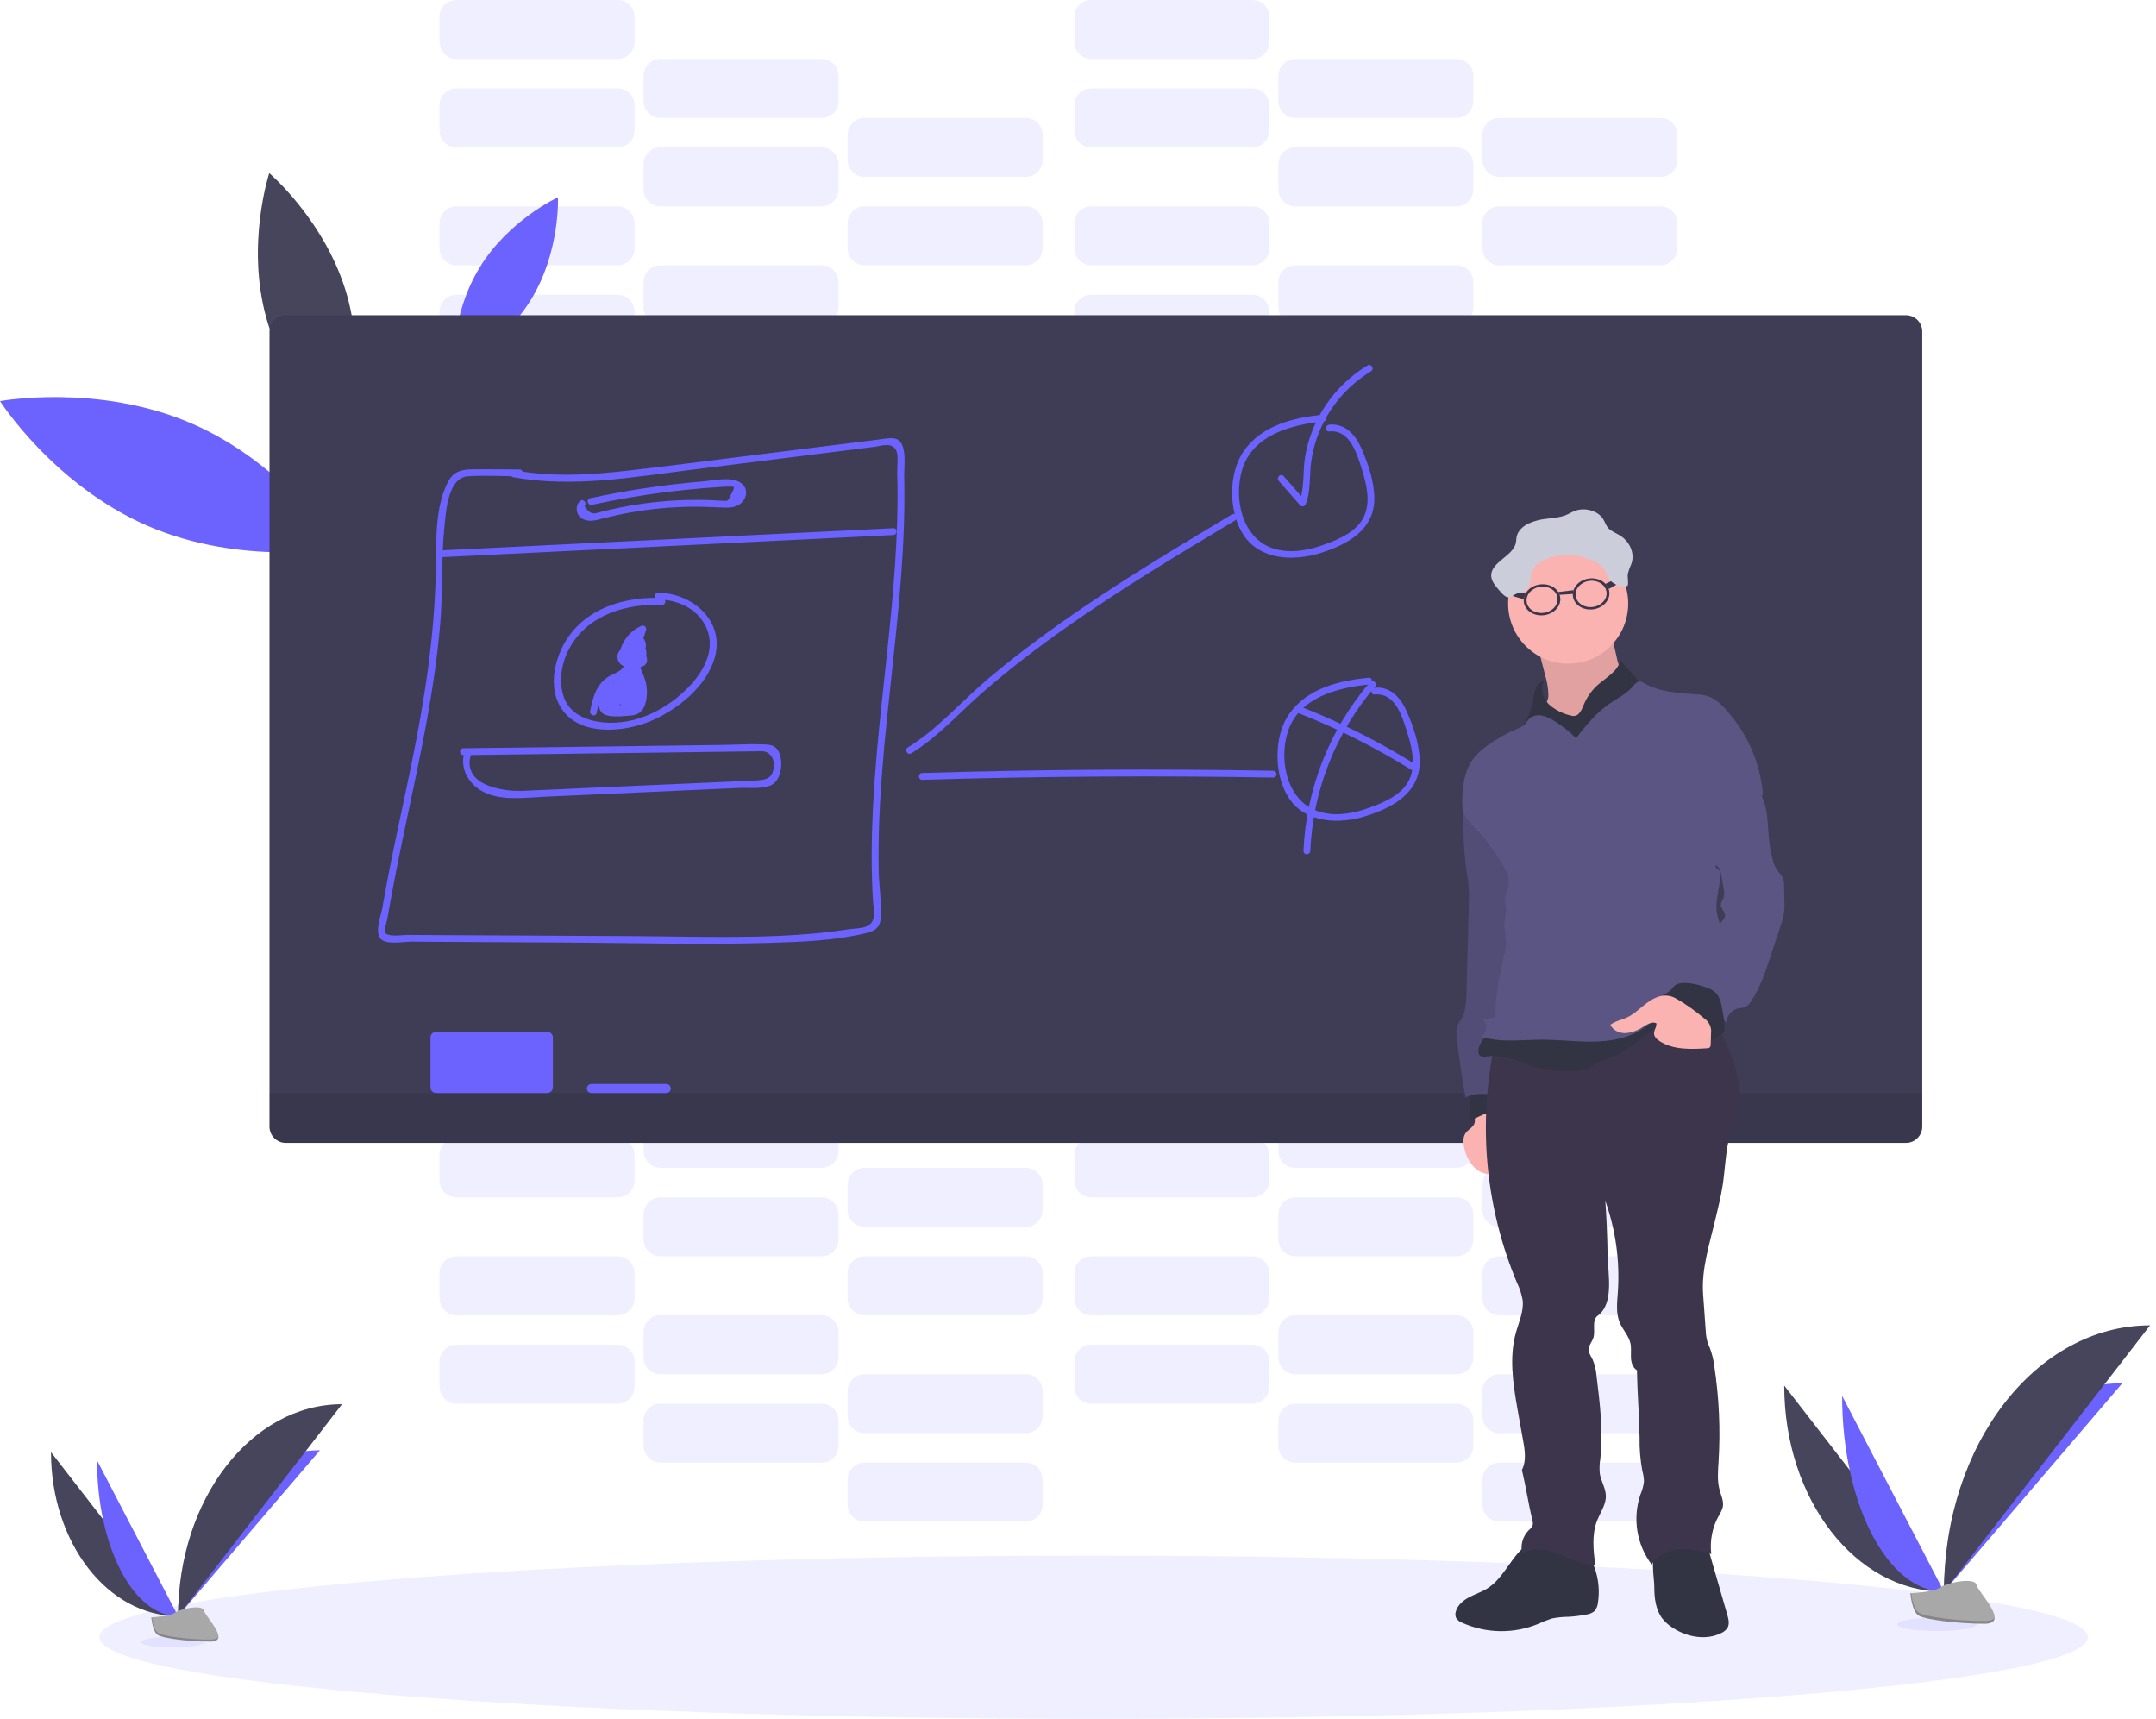 <svg xmlns="http://www.w3.org/2000/svg" width="281" height="224" fill="none" viewBox="0 0 281 224">
    <g clip-path="url(#clip0)">
        <path fill="#6C63FF" d="M80.502 38.417h-21.02c-1.213 0-2.196.983-2.196 2.195v3.292c0 1.213.983 2.196 2.195 2.196h21.021c1.213 0 2.196-.983 2.196-2.196v-3.292c0-1.212-.983-2.195-2.196-2.195zM107.096 46.1h-21.02c-1.213 0-2.196.983-2.196 2.196v3.292c0 1.213.983 2.196 2.195 2.196h21.021c1.213 0 2.196-.983 2.196-2.196v-3.292c0-1.213-.983-2.196-2.196-2.196zM133.69 53.784h-21.021c-1.213 0-2.195.983-2.195 2.195v3.292c0 1.213.982 2.196 2.195 2.196h21.021c1.212 0 2.195-.983 2.195-2.196V55.98c0-1.212-.983-2.195-2.195-2.195zM80.502 26.892h-21.02c-1.213 0-2.196.983-2.196 2.195v3.293c0 1.212.983 2.195 2.195 2.195h21.021c1.213 0 2.196-.983 2.196-2.195v-3.293c0-1.212-.983-2.195-2.196-2.195zM107.096 34.575h-21.02c-1.213 0-2.196.983-2.196 2.196v3.292c0 1.212.983 2.196 2.195 2.196h21.021c1.213 0 2.196-.983 2.196-2.196V36.77c0-1.213-.983-2.196-2.196-2.196zM133.69 42.258h-21.021c-1.213 0-2.195.984-2.195 2.196v3.292c0 1.213.982 2.196 2.195 2.196h21.021c1.212 0 2.195-.983 2.195-2.196v-3.292c0-1.212-.983-2.196-2.195-2.196zM163.239 38.417h-21.021c-1.213 0-2.196.983-2.196 2.195v3.292c0 1.213.983 2.196 2.196 2.196h21.021c1.212 0 2.195-.983 2.195-2.196v-3.292c0-1.212-.983-2.195-2.195-2.195zM189.832 46.1h-21.021c-1.212 0-2.195.983-2.195 2.196v3.292c0 1.213.983 2.196 2.195 2.196h21.021c1.213 0 2.196-.983 2.196-2.196v-3.292c0-1.213-.983-2.196-2.196-2.196zM216.426 53.784h-21.021c-1.212 0-2.195.983-2.195 2.195v3.292c0 1.213.983 2.196 2.195 2.196h21.021c1.213 0 2.196-.983 2.196-2.196V55.98c0-1.212-.983-2.195-2.196-2.195zM163.239 26.892h-21.021c-1.213 0-2.196.983-2.196 2.195v3.293c0 1.212.983 2.195 2.196 2.195h21.021c1.212 0 2.195-.983 2.195-2.195v-3.293c0-1.212-.983-2.195-2.195-2.195zM189.832 34.575h-21.021c-1.212 0-2.195.983-2.195 2.196v3.292c0 1.212.983 2.196 2.195 2.196h21.021c1.213 0 2.196-.983 2.196-2.196V36.77c0-1.213-.983-2.196-2.196-2.196zM216.426 42.258h-21.021c-1.212 0-2.195.984-2.195 2.196v3.292c0 1.213.983 2.196 2.195 2.196h21.021c1.213 0 2.196-.983 2.196-2.196v-3.292c0-1.212-.983-2.196-2.196-2.196zM80.502 11.525h-21.02c-1.213 0-2.196.983-2.196 2.196v3.292c0 1.212.983 2.195 2.195 2.195h21.021c1.213 0 2.196-.983 2.196-2.195V13.72c0-1.213-.983-2.196-2.196-2.196zM107.096 19.209h-21.02c-1.213 0-2.196.983-2.196 2.195v3.292c0 1.213.983 2.196 2.195 2.196h21.021c1.213 0 2.196-.983 2.196-2.196v-3.292c0-1.212-.983-2.195-2.196-2.195zM133.69 26.892h-21.021c-1.213 0-2.195.983-2.195 2.195v3.293c0 1.212.982 2.195 2.195 2.195h21.021c1.212 0 2.195-.983 2.195-2.195v-3.293c0-1.212-.983-2.195-2.195-2.195zM80.502 0h-21.02c-1.213 0-2.196.983-2.196 2.196v3.292c0 1.212.983 2.195 2.195 2.195h21.021c1.213 0 2.196-.983 2.196-2.195V2.196C82.698.983 81.715 0 80.502 0zM107.096 7.683h-21.02c-1.213 0-2.196.983-2.196 2.196v3.292c0 1.213.983 2.196 2.195 2.196h21.021c1.213 0 2.196-.983 2.196-2.196V9.88c0-1.213-.983-2.196-2.196-2.196zM133.69 15.367h-21.021c-1.213 0-2.195.983-2.195 2.195v3.292c0 1.213.982 2.196 2.195 2.196h21.021c1.212 0 2.195-.983 2.195-2.196v-3.292c0-1.212-.983-2.195-2.195-2.195zM163.239 11.525h-21.021c-1.213 0-2.196.983-2.196 2.196v3.292c0 1.212.983 2.195 2.196 2.195h21.021c1.212 0 2.195-.983 2.195-2.195V13.72c0-1.213-.983-2.196-2.195-2.196zM189.832 19.209h-21.021c-1.212 0-2.195.983-2.195 2.195v3.292c0 1.213.983 2.196 2.195 2.196h21.021c1.213 0 2.196-.983 2.196-2.196v-3.292c0-1.212-.983-2.195-2.196-2.195zM216.426 26.892h-21.021c-1.212 0-2.195.983-2.195 2.195v3.293c0 1.212.983 2.195 2.195 2.195h21.021c1.213 0 2.196-.983 2.196-2.195v-3.293c0-1.212-.983-2.195-2.196-2.195zM163.239 0h-21.021c-1.213 0-2.196.983-2.196 2.196v3.292c0 1.212.983 2.195 2.196 2.195h21.021c1.212 0 2.195-.983 2.195-2.195V2.196c0-1.213-.983-2.196-2.195-2.196zM189.832 7.683h-21.021c-1.212 0-2.195.983-2.195 2.196v3.292c0 1.213.983 2.196 2.195 2.196h21.021c1.213 0 2.196-.983 2.196-2.196V9.88c0-1.213-.983-2.196-2.196-2.196zM216.426 15.367h-21.021c-1.212 0-2.195.983-2.195 2.195v3.292c0 1.213.983 2.196 2.195 2.196h21.021c1.213 0 2.196-.983 2.196-2.196v-3.292c0-1.212-.983-2.195-2.196-2.195zM80.502 175.24h-21.02c-1.213 0-2.196.983-2.196 2.196v3.292c0 1.213.983 2.196 2.195 2.196h21.021c1.213 0 2.196-.983 2.196-2.196v-3.292c0-1.213-.983-2.196-2.196-2.196zM107.096 182.924h-21.02c-1.213 0-2.196.983-2.196 2.195v3.292c0 1.213.983 2.196 2.195 2.196h21.021c1.213 0 2.196-.983 2.196-2.196v-3.292c0-1.212-.983-2.195-2.196-2.195zM133.69 190.607h-21.021c-1.213 0-2.195.983-2.195 2.196v3.292c0 1.212.982 2.195 2.195 2.195h21.021c1.212 0 2.195-.983 2.195-2.195v-3.292c0-1.213-.983-2.196-2.195-2.196zM80.502 163.715h-21.02c-1.213 0-2.196.983-2.196 2.196v3.292c0 1.212.983 2.195 2.195 2.195h21.021c1.213 0 2.196-.983 2.196-2.195v-3.292c0-1.213-.983-2.196-2.196-2.196zM107.096 171.398h-21.02c-1.213 0-2.196.983-2.196 2.196v3.292c0 1.213.983 2.196 2.195 2.196h21.021c1.213 0 2.196-.983 2.196-2.196v-3.292c0-1.213-.983-2.196-2.196-2.196zM133.69 179.082h-21.021c-1.213 0-2.195.983-2.195 2.195v3.292c0 1.213.982 2.196 2.195 2.196h21.021c1.212 0 2.195-.983 2.195-2.196v-3.292c0-1.212-.983-2.195-2.195-2.195zM163.239 175.24h-21.021c-1.213 0-2.196.983-2.196 2.196v3.292c0 1.213.983 2.196 2.196 2.196h21.021c1.212 0 2.195-.983 2.195-2.196v-3.292c0-1.213-.983-2.196-2.195-2.196zM189.832 182.924h-21.021c-1.212 0-2.195.983-2.195 2.195v3.292c0 1.213.983 2.196 2.195 2.196h21.021c1.213 0 2.196-.983 2.196-2.196v-3.292c0-1.212-.983-2.195-2.196-2.195zM216.426 190.607h-21.021c-1.212 0-2.195.983-2.195 2.196v3.292c0 1.212.983 2.195 2.195 2.195h21.021c1.213 0 2.196-.983 2.196-2.195v-3.292c0-1.213-.983-2.196-2.196-2.196zM163.239 163.715h-21.021c-1.213 0-2.196.983-2.196 2.196v3.292c0 1.212.983 2.195 2.196 2.195h21.021c1.212 0 2.195-.983 2.195-2.195v-3.292c0-1.213-.983-2.196-2.195-2.196zM189.832 171.398h-21.021c-1.212 0-2.195.983-2.195 2.196v3.292c0 1.213.983 2.196 2.195 2.196h21.021c1.213 0 2.196-.983 2.196-2.196v-3.292c0-1.213-.983-2.196-2.196-2.196zM216.426 179.082h-21.021c-1.212 0-2.195.983-2.195 2.195v3.292c0 1.213.983 2.196 2.195 2.196h21.021c1.213 0 2.196-.983 2.196-2.196v-3.292c0-1.212-.983-2.195-2.196-2.195zM80.502 148.348h-21.02c-1.213 0-2.196.983-2.196 2.196v3.292c0 1.213.983 2.196 2.195 2.196h21.021c1.213 0 2.196-.983 2.196-2.196v-3.292c0-1.213-.983-2.196-2.196-2.196zM107.096 156.032h-21.02c-1.213 0-2.196.983-2.196 2.195v3.292c0 1.213.983 2.196 2.195 2.196h21.021c1.213 0 2.196-.983 2.196-2.196v-3.292c0-1.212-.983-2.195-2.196-2.195zM133.69 163.715h-21.021c-1.213 0-2.195.983-2.195 2.196v3.292c0 1.212.982 2.195 2.195 2.195h21.021c1.212 0 2.195-.983 2.195-2.195v-3.292c0-1.213-.983-2.196-2.195-2.196zM80.502 136.823h-21.02c-1.213 0-2.196.983-2.196 2.196v3.292c0 1.213.983 2.196 2.195 2.196h21.021c1.213 0 2.196-.983 2.196-2.196v-3.292c0-1.213-.983-2.196-2.196-2.196zM107.096 144.507h-21.02c-1.213 0-2.196.983-2.196 2.195v3.292c0 1.213.983 2.196 2.195 2.196h21.021c1.213 0 2.196-.983 2.196-2.196v-3.292c0-1.212-.983-2.195-2.196-2.195zM133.69 152.19h-21.021c-1.213 0-2.195.983-2.195 2.196v3.292c0 1.212.982 2.195 2.195 2.195h21.021c1.212 0 2.195-.983 2.195-2.195v-3.292c0-1.213-.983-2.196-2.195-2.196zM163.239 148.348h-21.021c-1.213 0-2.196.983-2.196 2.196v3.292c0 1.213.983 2.196 2.196 2.196h21.021c1.212 0 2.195-.983 2.195-2.196v-3.292c0-1.213-.983-2.196-2.195-2.196zM189.832 156.032h-21.021c-1.212 0-2.195.983-2.195 2.195v3.292c0 1.213.983 2.196 2.195 2.196h21.021c1.213 0 2.196-.983 2.196-2.196v-3.292c0-1.212-.983-2.195-2.196-2.195zM216.426 163.715h-21.021c-1.212 0-2.195.983-2.195 2.196v3.292c0 1.212.983 2.195 2.195 2.195h21.021c1.213 0 2.196-.983 2.196-2.195v-3.292c0-1.213-.983-2.196-2.196-2.196zM163.239 136.823h-21.021c-1.213 0-2.196.983-2.196 2.196v3.292c0 1.213.983 2.196 2.196 2.196h21.021c1.212 0 2.195-.983 2.195-2.196v-3.292c0-1.213-.983-2.196-2.195-2.196zM189.832 144.507h-21.021c-1.212 0-2.195.983-2.195 2.195v3.292c0 1.213.983 2.196 2.195 2.196h21.021c1.213 0 2.196-.983 2.196-2.196v-3.292c0-1.212-.983-2.195-2.196-2.195zM216.426 152.19h-21.021c-1.212 0-2.195.983-2.195 2.196v3.292c0 1.212.983 2.195 2.195 2.195h21.021c1.213 0 2.196-.983 2.196-2.195v-3.292c0-1.213-.983-2.196-2.196-2.196zM142.534 224c71.56 0 129.571-4.763 129.571-10.639 0-5.875-58.011-10.638-129.571-10.638s-129.571 4.763-129.571 10.638c0 5.876 58.01 10.639 129.571 10.639z" opacity=".1"/>
        <path fill="#6C63FF" d="M25.013 55.202c12.218 5.296 19.239 16.253 19.239 16.253S31.46 73.82 19.239 68.527C7.018 63.234 0 52.273 0 52.273s12.792-2.367 25.013 2.929zM62.51 34.87c3.78-6.205 10.215-9.16 10.215-9.16s.296 7.075-3.472 13.263c-3.767 6.188-10.218 9.14-10.218 9.14s-.307-7.072 3.475-13.242z"/>
        <path fill="#46455B" d="M34.728 41.51c2.704 9.652 10.156 16.006 10.156 16.006s3.07-9.3.367-18.954c-2.704-9.655-10.16-16.005-10.16-16.005s-3.07 9.3-.363 18.954z"/>
        <path fill="#3F3D56" d="M248.404 41.076H37.254c-1.176 0-2.13.954-2.13 2.131V146.81c0 1.176.954 2.13 2.13 2.13h211.15c1.176 0 2.13-.954 2.13-2.13V43.207c0-1.177-.954-2.13-2.13-2.13z"/>
        <path fill="#000" d="M35.124 142.438h215.41v4.371c0 .565-.224 1.107-.624 1.506-.4.4-.941.624-1.506.624H37.254c-.564 0-1.106-.224-1.506-.624-.4-.399-.623-.941-.623-1.506v-4.371z" opacity=".1"/>
        <path fill="#6C63FF" d="M71.322 134.459h-14.48c-.407 0-.738.331-.738.739v6.501c0 .408.33.739.739.739H71.32c.409 0 .74-.331.74-.739v-6.501c0-.408-.332-.739-.74-.739zM86.835 141.256h-9.751c-.327 0-.591.264-.591.591 0 .326.264.591.59.591h9.752c.326 0 .59-.265.59-.591 0-.327-.264-.591-.59-.591zM66.786 62.17c7.798 1.44 15.752 0 23.518-.975l23.6-2.955c.955-.121 2.343-.692 2.905.476.316.653.103 2.068.127 2.819.062 2.069.056 4.137 0 6.206-.107 3.954-.396 7.899-.766 11.835-.718 7.704-1.734 15.367-2.242 23.1-.26 3.937-.39 7.885-.275 11.821.027.94.065 1.879.121 2.816.062 1.049.532 2.607-.612 3.307-.653.402-1.938.381-2.686.499-1.181.187-2.363.334-3.569.456-7.946.794-15.995.464-23.97.416l-24.082-.124-5.874-.032c-.532 0-2.45.319-2.778-.314-.139-.269.23-1.527.296-1.864.09-.556.189-1.11.295-1.664.686-3.886 1.495-7.748 2.31-11.608 1.753-8.274 3.547-16.59 4.268-25.042.357-4.24.12-8.52.558-12.751.204-1.965.446-6.35 3.061-6.525 2.217-.148 4.498 0 6.72 0 .117 0 .23-.047.313-.13.083-.083.13-.196.13-.313 0-.118-.047-.23-.13-.314-.083-.083-.196-.13-.313-.13-2.098 0-4.2-.056-6.297-.014-1.395.026-2.364.357-3.029 1.64-1.699 3.292-1.524 7.683-1.578 11.276-.127 8.603-1.448 17.022-3.167 25.435-.866 4.235-1.8 8.455-2.66 12.693-.404 2.024-.792 4.054-1.146 6.09-.166.97-1.002 3.106-.266 3.996.736.889 2.999.41 4.013.416l7.05.042 13.51.077c8.728.05 17.486.295 26.212.038 4.166-.124 8.569-.296 12.626-1.291 1.209-.296 1.791-.852 1.838-2.14.071-1.998-.254-4.057-.295-6.064-.296-17.17 3.738-34.1 3.324-51.275-.027-1.167.414-4.11-.863-4.817-.573-.319-1.318-.144-1.921-.073-1.152.133-2.301.295-3.454.431l-14.966 1.868c-4.784.59-9.565 1.229-14.358 1.773-5.073.59-10.197.942-15.253 0-.558-.104-.798.75-.236.854l-.01.035z"/>
        <path fill="#6C63FF" d="M57.377 72.617l59.045-2.896c.57-.03.573-.916 0-.887L57.378 71.73c-.568.027-.57.913 0 .887zM75.568 65.309c-.165.175-.285.388-.35.62-.064.231-.07.475-.019.71.052.236.16.454.315.638.156.184.354.327.577.417.795.363 1.728.059 2.517-.14 1.182-.295 2.364-.558 3.579-.773 2.643-.469 5.32-.718 8.004-.745 1.224-.015 2.438.041 3.661.094.887.036 1.841.107 2.592-.443.857-.626 1.135-1.85.295-2.612-1.182-1.079-3.729-.452-5.094-.34-4.953.411-9.875 1.146-14.733 2.198-.555.119-.322.976.237.854 3.205-.691 6.434-1.247 9.689-1.666 1.6-.197 3.202-.364 4.807-.5.757-.062 1.513-.118 2.27-.162.295-.018.608-.05.91-.042.936.021 1.046-.147.484.985-.5 1.001-.34.886-1.205.854-.367 0-.733-.042-1.1-.06-.75-.031-1.5-.048-2.251-.05-1.598 0-3.192.077-4.781.23-1.348.13-2.692.314-4.025.55-.833.148-1.66.32-2.485.509-.363.085-.73.174-1.093.266-.174.047-.352.088-.526.133-.646.224-1.197-.071-1.652-.887.396-.41-.227-1.04-.626-.626l.003-.012zM86.27 77.921c-4.275-.165-8.894.99-11.71 4.433-2.204 2.692-3.46 7.31-1.126 10.343 2.509 3.25 8.01 2.677 11.33 1.291 3.51-1.477 7.351-4.524 8.406-8.336 1.315-4.76-2.955-8.36-7.402-8.413-.57 0-.57.886 0 .886 2.535.03 5.023 1.117 6.205 3.478 1.238 2.489.171 5.1-1.477 7.093-2.642 3.17-6.773 5.561-10.98 5.493-2.527-.038-5.32-.904-6.102-3.57-.645-2.16-.154-4.521.969-6.436 2.429-4.137 7.372-5.538 11.905-5.36.57.02.57-.866 0-.887l-.018-.015z"/>
        <path fill="#6C63FF" d="M82.024 84.488c-.182-.068-.379-.088-.57-.06-.193.03-.375.106-.53.224-.154.118-.276.273-.355.451-.078.178-.11.373-.093.567.088 1.152 1.359 1.477 2.313 1.41.825-.072 1.788-.376 1.498-1.407-.053-.183-.145-.352-.27-.496-.124-.143-.277-.259-.45-.338-.265-.105-.552-.14-.834-.103-.11 0-1.11.366-.685-.074l-.698-.092c.078.077.137.17.174.272.037.102.05.211.04.32 0 .077.022.152.061.219.04.066.095.121.162.16.067.038.143.059.22.059.078 0 .154-.02.22-.057.102-.043.213-.056.322-.039.109.017.21.065.293.136.084.072.145.166.178.27.033.106.036.218.009.324-.024.103-.011.21.037.304.047.093.127.167.223.208.097.041.205.047.306.016.1-.031.186-.097.243-.185.296-.532.653-1.59.21-2.145-.295-.376-.866-.264-1.22-.045-.22.155-.423.33-.609.523-.357.316-.59.464-.458-.142.222-1.102 1.274-1.98 2.234-2.42l-.65-.5c-.34 1.282-.95 2.475-1.788 3.503l.757.313c-.022-.406.082-.808.298-1.153.216-.344.533-.613.907-.771h-.434l.23.378c-.085.559.769.798.854.234.113-.73-.348-1.679-1.202-1.321-1.02.425-1.549 1.593-1.528 2.633 0 .354.502.63.76.316.94-1.142 1.625-2.47 2.012-3.898.02-.084.016-.173-.013-.255-.03-.083-.082-.155-.151-.207-.07-.053-.152-.085-.24-.092-.086-.006-.173.013-.25.055-.885.4-1.633 1.051-2.15 1.873-.361.591-.813 1.513-.447 2.193.06.109.141.204.239.282.097.077.209.134.328.168.12.034.245.043.368.029.123-.015.243-.054.35-.115.274-.163.523-.361.742-.592.11-.097.23-.266.376-.295.13-.089.124-.038-.021.157-.002.306-.091.605-.257.862l.81.34c.072-.276.064-.567-.025-.838s-.255-.51-.477-.69c-.222-.179-.491-.29-.775-.32-.284-.028-.57.025-.824.155l.667.384c.014-.376-.104-.745-.334-1.043-.034-.057-.082-.106-.138-.143-.056-.037-.12-.06-.187-.07-.066-.008-.134-.002-.198.02-.064.02-.122.055-.17.101-.45.47-.536 1.283.029 1.717.422.323.629 0 1.093-.073 1.575-.204.656.505.1.528-.248.027-.5.01-.741-.053-.617-.209-.655-.477-.116-.806.53.215.757-.642.237-.855l-.012-.011z"/>
        <path fill="#6C63FF" d="M81.312 86.107c.363 1.182-1.138 1.572-1.85 1.98-.5.28-.935.662-1.28 1.12-.744.999-1.022 2.27-1.267 3.466-.112.559.742.795.857.237.135-.88.387-1.737.748-2.55.532-1.059 1.294-1.413 2.287-1.957.992-.544 1.71-1.386 1.359-2.533-.166-.543-1.022-.31-.854.237z"/>
        <path fill="#6C63FF" d="M82.79 85.513c-.212.03-.405.136-.541.3-.137.164-.208.373-.198.587 0 .351.233.576.393.856.378.575.667 1.204.857 1.865.141.636.28 1.773-.05 2.364-.612 1.097-1.717.887-2.66.887-.886 0-1.572.295-1.542-.94.017-.694.502-1.398.886-1.944l-.81-.107c.171.903.261 1.818.27 2.737 0 .41.629.638.824.221.475-1 .852-2.042 1.126-3.114l-.872-.119.153 2.246c.003.096.036.189.096.264.059.075.14.13.233.155.093.025.19.02.28-.015.09-.035.165-.098.216-.18.103-.113.18-.25.222-.398.029-.139-.243-1.076-.352-.742l.869.118.062-2.133-.887.118c.188.602.244 1.236.166 1.862-.056.493.774.606.886.118l.556-2.867-.81.104c.192.396.245.846.15 1.276-.064.568.822.562.887 0 .075-.588-.019-1.186-.272-1.722-.045-.074-.11-.134-.188-.171-.078-.037-.165-.051-.251-.04-.086.011-.167.047-.232.103-.066.057-.114.131-.138.214l-.559 2.867.872.118c.088-.705.02-1.42-.198-2.095-.03-.102-.095-.19-.184-.248-.088-.058-.195-.082-.3-.068-.105.014-.202.065-.272.144-.07.08-.11.18-.113.287l-.062 2.133c0 .518.718.591.872.119l.047-.145c.02-.076.02-.155.001-.23-.02-.076-.059-.146-.113-.202-.92-.999-1.105.591-1.424 1.032l.827.224-.154-2.246c-.032-.478-.741-.626-.871-.118-.25 1-.597 1.973-1.035 2.905l.828.225c-.01-.998-.109-1.993-.296-2.973-.077-.408-.611-.39-.81-.107-.59.852-1.613 2.71-.824 3.73.689.886 2.855.544 3.78.487 1.46-.082 1.988-1.007 2.148-2.384.076-.66.039-1.327-.11-1.974-.08-.35-.886-2.56-1.128-2.515.561-.104.322-.96-.237-.857l-.015-.012z"/>
        <path fill="#6C63FF" d="M81.073 87.505l-2.42 3.194.765.447 1.773-2.566-.81-.342-.883 3.371c-.024.103-.011.21.037.304.047.094.127.168.223.209.097.04.205.046.306.015.1-.031.186-.096.243-.185.402-.666.854-1.301 1.35-1.9l-.738-.431c-.198.763-.58 1.466-1.114 2.048l.742.431c.045-.408.154-.807.322-1.182.227-.511-.494-.963-.766-.45-.25.47-.535.918-.854 1.342l.81.107.18-.842-.81-.107.13.739c.022.074.062.142.118.196.055.054.123.093.198.112.075.02.153.02.228 0 .075-.02.143-.059.198-.113.75-.776 1.35-1.682 1.773-2.674h-.762c.2.37.341.768.417 1.182.106.532.812.334.868-.118.127-.99.192-1.987.195-2.985h-.886v1.859c0 .481.789.623.871.118.06-.449.207-.88.435-1.27h-.777c.187.301.29.648.295 1.004 0 .117.047.23.13.313.083.083.196.13.314.13.117 0 .23-.047.313-.13.083-.083.13-.196.13-.313l.112-.591h-.854c.086.523.41 3.47-.745 3.123-.195-.047-.25-.035-.168.033l.263-.562.618-1.309-.828-.224c.053.608.11 1.477-.257 1.997-.295.423-1.206.591-1.67.343-.306-.218-.567-.493-.77-.81l-.606.591c.49.358 1.285 1.236 1.917 1.286.482.038.887-.36 1.203-.68.485-.5.863-1.095 1.112-1.747.248-.652.361-1.347.333-2.044 0-.118-.047-.23-.13-.314-.083-.083-.196-.13-.313-.13-.118 0-.23.047-.314.13-.083.084-.13.196-.13.314v1.01c0 .118.047.23.13.314.083.083.196.13.314.13.117 0 .23-.047.313-.13.083-.083.13-.196.13-.314v-2.479c0-.117-.047-.23-.13-.313-.083-.083-.196-.13-.313-.13-.118 0-.23.047-.314.13-.083.083-.13.196-.13.313-.001.594-.052 1.188-.153 1.773l.872.118c-.07-.706-.102-1.415-.098-2.124-.001-.106-.04-.209-.111-.288-.07-.08-.167-.132-.273-.146-.105-.014-.212.01-.3.068-.09.058-.155.145-.185.248-.133.564-.295 1.12-.452 1.672l.81-.106-.062-.237c-.042-.564-.928-.567-.887 0 .01.24.073.474.183.686.172.36.707.233.81-.106.169-.556.32-1.112.452-1.673l-.871-.118c-.005.71.028 1.418.097 2.124.044.456.777.65.869.119.118-.668.18-1.344.186-2.022h-.886v2.48h.886v-1.011h-.886c.052 1.115-.336 2.206-1.08 3.038-.114.13-.239.253-.371.366-.21.201-.402.172-.57-.091-.42-.175-.855-.624-1.221-.887-.366-.263-.869.257-.609.606.68.904 1.693 1.912 2.955 1.478 1.327-.47 1.507-2.267 1.407-3.45-.033-.392-.62-.658-.825-.22l-.886 1.87c-.104.219-.296.52-.266.78.097.665.904.556 1.4.517 1.924-.145 1.62-2.872 1.398-4.243-.074-.456-.736-.385-.854 0-.094.27-.143.553-.145.839h.887c-.032-.508-.175-1.003-.417-1.451-.04-.066-.096-.12-.163-.159-.067-.038-.142-.058-.22-.058-.077 0-.152.02-.22.058-.066.038-.122.093-.162.159-.264.456-.443.957-.526 1.478l.886.118V87.3c0-.117-.046-.23-.13-.313-.083-.083-.195-.13-.313-.13-.117 0-.23.047-.313.13-.083.084-.13.196-.13.314-.003.998-.068 1.995-.195 2.985l.872-.119c-.1-.483-.27-.949-.506-1.383-.04-.066-.095-.12-.162-.158-.068-.038-.143-.058-.22-.058-.077 0-.153.02-.22.058-.067.038-.123.092-.163.158-.385.926-.94 1.772-1.634 2.494l.742.195-.13-.738c-.068-.393-.624-.405-.81-.107-.147.223-.246.473-.293.735-.046.262-.038.531.024.79.074.42.606.375.81.107.318-.424.604-.872.854-1.34l-.766-.448c-.204.441-.343.91-.413 1.392-.053.39.41.797.741.431.636-.695 1.096-1.532 1.342-2.44.11-.403-.446-.784-.742-.432-.543.651-1.037 1.343-1.477 2.068l.81.343.9-3.36c.024-.102.011-.21-.036-.303-.048-.094-.127-.168-.224-.209-.097-.04-.205-.046-.305-.015-.1.03-.187.096-.244.184L78.685 90.7c-.33.476.428.887.765.447l2.412-3.192c.342-.455-.426-.887-.766-.45h-.023zM118.771 98.17c3.546-2.17 6.365-5.405 9.497-8.112 3.398-2.934 6.964-5.668 10.637-8.257 7.133-5.023 14.624-9.518 22.108-14.001.097-.062.167-.158.194-.27.027-.111.01-.229-.048-.328-.057-.1-.151-.172-.262-.203-.11-.032-.229-.019-.33.035-7.484 4.483-14.978 8.97-22.111 14.002-3.366 2.364-6.651 4.87-9.801 7.53-3.428 2.896-6.48 6.5-10.342 8.838-.488.296-.042 1.064.446.766h.012z"/>
        <path fill="#6C63FF" d="M172.458 54.035c-3.842.39-7.978 1.368-10.342 4.728-2.042 2.89-1.998 7.932-.08 10.899 2.178 3.371 6.628 3.493 10.085 2.402 3.457-1.09 7.035-3.002 7.003-7.134-.018-2.216-.819-4.524-1.702-6.533-.762-1.735-2.113-3.251-4.158-3.059-.564.053-.57.94 0 .886 2.74-.254 3.62 3 4.27 5.054.591 1.918 1.138 4.187.21 6.093-.928 1.906-3.165 2.879-5.077 3.576-2.068.75-4.34 1.209-6.5.591-4.279-1.197-5.461-6.62-4.229-10.467 1.419-4.433 6.442-5.736 10.534-6.15.562-.056.568-.942 0-.886h-.014zM178.367 88.315c-3.841.39-7.978 1.368-10.342 4.728-2.041 2.89-1.997 7.931-.079 10.898 2.177 3.372 6.627 3.493 10.085 2.403 3.457-1.091 7.035-3.003 7.003-7.134-.018-2.216-.819-4.524-1.702-6.534-.763-1.734-2.113-3.25-4.158-3.058-.564.053-.57.94 0 .886 2.739-.254 3.62 3 4.27 5.054.591 1.917 1.138 4.187.21 6.093-.928 1.906-3.165 2.878-5.077 3.576-2.068.75-4.34 1.209-6.5.591-4.279-1.197-5.461-6.62-4.229-10.467 1.418-4.433 6.442-5.736 10.534-6.15.562-.056.568-.943 0-.886h-.015z"/>
        <path fill="#6C63FF" d="M166.663 62.667l2.798 3.191c.056.054.124.092.199.111.074.02.152.02.227 0 .074-.02.142-.06.197-.113.055-.054.095-.122.116-.196.591-1.554.479-3.165.618-4.799.153-1.689.577-3.342 1.256-4.896 1.363-3.153 3.674-5.802 6.613-7.58.487-.296.041-1.064-.447-.766-2.897 1.745-5.221 4.298-6.686 7.347-.718 1.483-1.216 3.063-1.478 4.69-.295 1.917-.027 3.927-.736 5.768l.742-.198-2.783-3.186c-.379-.428-1.002.201-.627.627h-.009zM120.198 101.624c15.241-.464 30.486-.563 45.735-.295.571 0 .571-.887 0-.887-15.245-.271-30.49-.173-45.735.296-.57.018-.573.904 0 .886zM169.119 92.883c5.21 2.045 10.222 4.564 14.972 7.524.485.295.931-.464.446-.766-4.813-2.997-9.891-5.545-15.17-7.612-.529-.21-.759.647-.234.854h-.014z"/>
        <path fill="#6C63FF" d="M178.58 88.867c-5.283 6.16-8.344 13.917-8.69 22.025-.024.57.863.57.886 0 .336-7.876 3.305-15.41 8.431-21.398.369-.432-.255-1.061-.627-.627zM60.4 98.406l33.027-.431 3.797-.05c.682 0 1.365-.024 2.048-.027.96 0 1.607.798 1.589 1.773-.044 2.069-1.344 1.995-3.046 2.069l-4.105.186-16.712.736c-2.994.133-5.99.295-8.983.399-2.7.082-7.836-.798-6.637-4.729.166-.546-.688-.78-.856-.236-.591 1.933.455 3.895 2.139 4.909 2.39 1.436 5.54.948 8.179.83l20.519-.931 4.981-.222c1.277-.059 3.053.201 4.226-.393 1.377-.694 1.619-3.451.75-4.612-.446-.592-1.072-.645-1.773-.671-1.838-.071-3.708.05-5.549.073l-10.23.137-23.375.295c-.57 0-.57.886 0 .886l.011.01z"/>
        <path fill="#323444" d="M193.836 207.008c-.745.467-1.596.73-2.364 1.141-.768.411-1.516 1.028-1.734 1.879-.082.264-.068.549.038.804.191.308.484.54.827.656 1.561.693 3.247 1.061 4.955 1.08 1.707.019 3.401-.31 4.977-.968.554-.266 1.127-.493 1.714-.679.722-.148 1.458-.223 2.195-.225.775-.045 1.546-.144 2.308-.295.383-.043.745-.194 1.046-.435.274-.316.439-.712.47-1.129.349-2.302-.178-4.652-1.478-6.584-.164-.271-.383-.503-.644-.682-.318-.165-.668-.259-1.025-.275-1.478-.18-3.026-.511-4.518-.547-1.07-.024-1.608.485-2.364 1.221-1.563 1.563-2.476 3.835-4.403 5.038zM215.61 206.789c0 1.448.175 2.982 1.052 4.138.402.499.888.924 1.436 1.255 1.856 1.183 4.315 1.617 6.271.615.316-.142.586-.369.78-.656.295-.514.139-1.155-.027-1.723l-2.831-9.811c-1.829.281-4.518.479-6.143 1.407-1.179.671-.538 3.481-.538 4.775z"/>
        <path fill="#FBB3B2" d="M192.175 146.377c-.171.541-.791.792-1.131 1.247-.399.535-.358 1.277-.213 1.927.179.959.629 1.846 1.297 2.556.339.352.758.618 1.22.775.463.158.956.202 1.44.13.951-.181 1.772-1.023 1.805-1.989-.017-.44-.111-.873-.278-1.28l-2.015-5.827c-.008-.041-.025-.08-.05-.115-.024-.034-.055-.062-.092-.083-.076-.017-.156-.003-.221.038-.476.225-1.431.461-1.708.955-.278.493.147 1.131-.054 1.666z"/>
        <path fill="#323444" d="M191.233 146.085c.736-.116 1.38-.547 2.068-.831.689-.283 1.552-.393 2.131.08.165.136.325.322.54.319-.293-1.445-.737-2.855-1.323-4.208-.021-.065-.061-.122-.116-.162-.08-.033-.17-.033-.251 0l-1.988.52c-.736.192-.822.133-.766.857.015.322.181 3.425-.295 3.425z"/>
        <path fill="#5B5583" d="M191.014 104.003c-.295.455-.295 1.023-.295 1.558 0 2.615.026 5.245.413 7.834.092.62.207 1.241.266 1.867.067.873.081 1.748.042 2.622l-.296 11.377c-.035 1.392-.106 2.887-.966 3.981-.261.366-.383.813-.346 1.261.225 2.855.698 5.686 1.167 8.508.757-.341 1.583-.498 2.412-.459.829.04 1.637.275 2.358.687 1.49-4.688 2.315-9.563 2.449-14.48.068-2.421-.035-4.856.337-7.246.624-4.025.369-8.154-.089-12.202-.144-1.283-.452-2.604-1.273-3.597-.778-.868-1.813-1.465-2.955-1.702-1.093-.286-2.071.009-3.224-.009z"/>
        <path fill="#000" d="M191.014 104.003c-.295.455-.295 1.023-.295 1.558 0 2.615.026 5.245.413 7.834.092.62.207 1.241.266 1.867.067.873.081 1.748.042 2.622l-.296 11.377c-.035 1.392-.106 2.887-.966 3.981-.261.366-.383.813-.346 1.261.225 2.855.698 5.686 1.167 8.508.757-.341 1.583-.498 2.412-.459.829.04 1.637.275 2.358.687 1.49-4.688 2.315-9.563 2.449-14.48.068-2.421-.035-4.856.337-7.246.624-4.025.369-8.154-.089-12.202-.144-1.283-.452-2.604-1.273-3.597-.778-.868-1.813-1.465-2.955-1.702-1.093-.286-2.071.009-3.224-.009z" opacity=".1"/>
        <path fill="#3C354C" d="M194.625 136.998c-1.982 10.156-.9 20.673 3.109 30.213.346.706.589 1.459.721 2.234.162 1.448-.506 2.84-.887 4.241-.886 3.186-.375 6.578.192 9.838.237 1.359.48 2.717.73 4.075.245 1.324.482 2.763-.133 3.963.529 2.204.842 4.388 1.371 6.593.056.174.073.359.05.54-.106.289-.294.54-.54.724-.395.4-.678.896-.823 1.438-.144.543-.145 1.113-.002 1.656 1.351-.969 3.233-.629 4.775 0 1.543.63 3.061 1.478 4.728 1.478-.242-1.956-.476-4.01.245-5.845.42-1.064 1.159-2.069 1.138-3.207-.021-1.019-.644-1.929-.795-2.937-.056-.627-.032-1.259.071-1.88.396-3.617-.053-7.269-.502-10.88-.051-.713-.219-1.411-.497-2.069-.21-.426-.523-.833-.517-1.309 0-.553.446-1.002.612-1.528.295-.969-.248-2.287.57-2.887 2.157-1.584 1.33-5.367 1.282-8.041-.037-2.307-.135-4.612-.295-6.915 1.358 3.819 1.913 7.877 1.631 11.921-.094 1.324-.269 2.716.248 3.939.396.94 1.182 1.714 1.395 2.71.133.615.038 1.25.068 1.877.029.626.242 1.309.783 1.625.041 2.849.295 5.895.34 8.744-.029 1.456.09 2.912.354 4.344.133.456.206.927.219 1.401-.067.595-.224 1.176-.467 1.723-.515 1.525-.649 3.153-.392 4.741.258 1.589.899 3.091 1.87 4.375.697-1.238 2.151-1.894 3.569-1.997 1.418-.104 2.819.254 4.193.614-.21-1.726.133-3.475.981-4.994.227-.342.402-.717.517-1.111.16-.751-.213-1.498-.414-2.24-.328-1.182-.212-2.456-.135-3.691.257-4.137.074-8.29-.547-12.388-.096-.807-.285-1.6-.564-2.364-.107-.272-.237-.532-.326-.807-.139-.493-.218-1.001-.236-1.513l-.34-4.728c-.239-3.313.848-6.584 1.608-9.817.34-1.448.709-2.893.936-4.365.311-2.003.361-4.051.816-6.028.408-1.773 1.143-3.502 1.297-5.32.237-2.816-.934-5.537-2.068-8.12-.473-1.064-2.261-.958-3.41-1.147-8.153-1.339-16.739-1.347-24.428 1.67-.795.329-1.511.824-2.101 1.451z"/>
        <path fill="#FBB3B2" d="M200.502 84.547l.904 3.516c.246.807.382 1.643.405 2.486.01.307-.058.612-.198.886-.149.225-.339.42-.561.573-.618.47-1.046 1.567-1.752 1.892.363.632.865.221 1.521.537 1.156.562 2.214 1.369 3.466 1.647 1.182.26 2.423.014 3.596-.296 1.664-.452 3.319-1.076 4.657-2.166 1.339-1.09 2.101-2.054 2.095-3.777-1.477.175-2.792-1.318-3.445-2.66-.226-.51-.393-1.044-.496-1.592l-.792-3.484c-.863.189-1.566.806-2.391 1.129-.824.322-1.799.351-2.715.392-1.626.075-3.243.284-4.834.627-.219.044-.494.183-.441.396"/>
        <path fill="#000" d="M200.502 84.547l.904 3.516c.246.807.382 1.643.405 2.486.01.307-.058.612-.198.886-.149.225-.339.42-.561.573-.618.47-1.046 1.567-1.752 1.892.363.632.865.221 1.521.537 1.156.562 2.214 1.369 3.466 1.647 1.182.26 2.423.014 3.596-.296 1.664-.452 3.319-1.076 4.657-2.166 1.339-1.09 2.101-2.054 2.095-3.777-1.477.175-2.792-1.318-3.445-2.66-.226-.51-.393-1.044-.496-1.592l-.792-3.484c-.863.189-1.566.806-2.391 1.129-.824.322-1.799.351-2.715.392-1.626.075-3.243.284-4.834.627-.219.044-.494.183-.441.396" opacity=".1"/>
        <path fill="#FBB3B2" d="M204.385 86.485c4.321 0 7.824-3.503 7.824-7.825s-3.503-7.825-7.824-7.825-7.825 3.503-7.825 7.825 3.504 7.825 7.825 7.825z"/>
        <path fill="#323444" d="M206.539 91.56c.418-.904 1.023-1.71 1.773-2.365 1.102-.966 2.609-1.75 2.869-3.191l2.388 2.78c.129.13.23.285.295.456.03.16.026.325-.013.483-.039.159-.111.307-.211.436-.591.942-1.522 1.616-2.403 2.299-2.018 1.599-3.95 3.303-5.788 5.106-.081.094-.19.16-.311.19-.114.002-.226-.03-.322-.092-1.586-.833-2.989-1.974-4.128-3.357-.085-.104-.192-.222-.331-.213-.083.015-.16.055-.221.115-.795.65-1.664 1.428-2.683 1.327 1.321-.949 2.068-2.533 2.346-4.137.055-.55.168-1.091.337-1.617.087-.263.238-.5.439-.69.201-.191.446-.33.713-.403-.644.984-.204 2.379.662 3.174.841.714 1.85 1.203 2.931 1.421 1.005.19 1.3-.948 1.658-1.723zM196.36 137.802c1.114.274 2.168.741 3.25 1.087 1.971.617 4.045.835 6.102.641.633-.014 1.248-.209 1.773-.564.138-.112.266-.245.413-.349.247-.148.515-.259.795-.328 2.71-.848 4.979-2.677 7.18-4.468.071-.059.151-.133.145-.228-.01-.064-.041-.123-.088-.168l-1.159-1.33c-3.037.517-6.149.322-9.231.245-.632-.028-1.266-.011-1.897.051-.608.071-1.208.224-1.808.354-2.278.497-4.607.686-6.914 1.011-.162.012-.319.06-.458.142-.098.075-.181.167-.246.272l-.809 1.137c-.315.383-.546.827-.68 1.304-.189.886.207 1.182.96 1.067.89-.131 1.797-.089 2.672.124z"/>
        <path fill="#5B5583" d="M205.416 96.21c-.904-.926-1.928-1.726-3.046-2.378-.452-.287-.953-.487-1.478-.591-.264-.052-.536-.046-.797.018-.262.065-.506.185-.716.354-.263.234-.428.559-.682.804-.32.269-.687.476-1.082.612-1.345.575-2.62 1.301-3.8 2.166-.643.45-1.222.985-1.722 1.59-1.339 1.714-1.54 4.045-1.504 6.22.026 1.513 1.477 2.636 2.476 3.768.937 1.114 1.784 2.3 2.535 3.546.538.851 1.099 1.773 1.031 2.787-.056.83-.54 1.61-.464 2.438.027.295.122.567.148.854.053.591-.18 1.182-.239 1.773-.08.836.192 1.667.207 2.509-.011.577-.084 1.15-.219 1.711-.567 2.701-1.279 5.417-1.135 8.174l-1.637.295c.155.152.273.339.342.544.07.206.09.425.059.64-.03.215-.111.42-.236.598-.125.178-.289.324-.481.426 2.556.854 5.319.423 8.029.42 2.242 0 4.476.295 6.716.254 2.24-.042 4.55-.447 6.397-1.714.503-.343.964-.745 1.492-1.043.709-.368 1.472-.617 2.261-.739 1.461-.279 2.945-.411 4.432-.396.727 0 1.519.029 2.098-.408.638-.485.801-1.362.887-2.157.085-.84.139-1.682.153-2.524.025-.656-.01-1.313-.103-1.962-.089-.475-.204-.945-.346-1.407l-1.114-3.924c-.461-1.62.18-3.396.316-5.074.033-.396.039-.857-.266-1.111-.109-.092-.26-.154-.295-.296-.016-.067-.018-.137-.006-.205.012-.068.039-.133.077-.191.591-1.182 1.477-2.225 2.287-3.292 1.36-1.871 2.622-3.811 3.782-5.813-.363-4.188-2.126-8.131-5.005-11.194-.591-.641-1.268-1.256-2.095-1.545-.541-.165-1.102-.256-1.667-.27-2.317-.156-4.728-.295-6.746-1.46-.145-.1-.309-.169-.482-.203-.446-.05-.771.39-1.06.739-.745.886-1.841 1.395-2.805 2.048-1.796 1.22-3.2 2.899-4.497 4.61z"/>
        <path fill="#5B5583" d="M229.974 104.695c.461 1.46.417 3.02.567 4.542.09.918.251 1.828.482 2.722.106.491.296.959.561 1.386.266.39.648.706.816 1.146.092.298.133.61.121.922l.036 2.039c.075 1.081-.089 2.165-.482 3.174l-1.274 3.874c-.688 2.098-1.394 4.229-2.635 6.055-.175.309-.44.558-.76.712-.25.067-.506.106-.765.119-.451.08-.859.315-1.155.664-.296.349-.461.79-.467 1.248-.296-.432-.665-.81-1.091-1.114l-2.591-2.069c-.886-.721-1.811-1.454-2.887-1.871 1.447-.451 2.731-1.314 3.697-2.481.966-1.168 1.573-2.591 1.746-4.097-.001-.448.1-.891.295-1.294.216-.349.615-.615.645-1.026.035-.517-.55-.907-.55-1.424 0-.343.254-.626.366-.949.105-.398.105-.816 0-1.214l-.357-1.986c-.021-.199-.081-.392-.177-.567-.134-.169-.283-.325-.444-.467-.614-.689-.342-1.773 0-2.622.787-1.882 1.802-3.661 3.02-5.298.434-.55.836-1.124 1.203-1.72.313-.544.384-1.297.715-1.773.425 1.117 1.002 2.219 1.365 3.369z"/>
        <path fill="#323444" d="M218.359 128.366c-.132.097-.246.217-.337.354-.348.437-.812.768-1.339.955.296.212.564.422.842.638 2.055 1.587 3.937 3.387 5.614 5.37.187-.665 1.301-.618 1.572-1.253.064-.182.085-.377.06-.568-.057-.995-.199-1.984-.426-2.955-.089-.5-.292-.973-.591-1.383-.414-.499-1.058-.739-1.672-.946-.931-.325-2.778-.783-3.723-.212z"/>
        <path fill="#FBB3B2" d="M214.665 130.688c-.887.656-1.664 1.478-2.659 1.927-.704.319-1.504.458-2.119.934.334.736 1.203 1.117 2.009 1.087.808-.079 1.582-.363 2.249-.824.529-.325 1.149-.703 1.725-.476.089.449-.295.872-.295 1.327 0 .455.378.786.751 1.025 1.772 1.144 4.054 1.05 6.166.917.122.004.241-.031.34-.101.046-.053.081-.115.103-.182.021-.067.03-.138.024-.208.027-.467.039-.931.042-1.398.059-.376.01-.762-.141-1.112-.152-.349-.401-.648-.716-.862-1.147-.985-2.383-1.861-3.694-2.615-1.3-.754-2.618-.307-3.785.561z"/>
        <path fill="#3C354C" d="M207.133 75.389c-1.312.156-2.266 1.182-2.133 2.296.133 1.114 1.303 1.882 2.615 1.723 1.312-.16 2.266-1.182 2.133-2.294-.133-1.11-1.303-1.882-2.615-1.725zm.446 3.711c-1.111.133-2.101-.52-2.216-1.46-.115-.94.697-1.808 1.805-1.941 1.109-.133 2.101.52 2.217 1.46.115.94-.698 1.808-1.806 1.941zM200.739 76.157c-1.312.157-2.267 1.182-2.134 2.293.133 1.111 1.303 1.883 2.615 1.726 1.312-.157 2.267-1.182 2.134-2.296-.133-1.114-1.303-1.88-2.615-1.723zm.446 3.709c-1.111.133-2.101-.52-2.213-1.457-.113-.937.694-1.809 1.805-1.945 1.111-.136 2.101.52 2.213 1.46.113.94-.697 1.809-1.805 1.942z"/>
        <path fill="#3C354C" d="M195.99 76.728l2.852.608-.281.75-2.689-.788.118-.57zM211.884 74.818l-2.629 1.268.452.662 2.426-1.404-.249-.526zM203.091 77.147l2-.24-.103.497-1.717.115-.18-.372z"/>
        <path fill="#CBCEDA" d="M199.211 76.476c.188-.405.289-.845.295-1.291.007-.267.053-.532.136-.786.146-.323.367-.606.645-.825.921-.78 2.242-1.182 3.545-1.238 1.421-.065 2.835.24 4.102.887.387.181.733.438 1.019.756.414.505.503 1.159.919 1.658.284.303.642.528 1.039.652.396.124.818.144 1.225.057.144-.514-.045-1.058.029-1.584.117-.45.274-.89.47-1.312.458-1.35-.21-2.916-1.587-3.723-.481-.296-1.052-.488-1.412-.887-.361-.399-.446-.813-.695-1.211-.659-1.055-2.364-1.549-3.661-1.061-.408.153-.768.387-1.182.552-.768.316-1.643.373-2.488.479-.833.077-1.647.29-2.411.632-.73.36-1.341.94-1.51 1.632-.08.319-.062.65-.142.966-.407 1.605-3.04 2.385-3.188 4.022-.053.591.269 1.158.671 1.64.278.328.942 1.206 1.412 1.333s.828-.32 1.277-.473c.709-.222 1.137-.269 1.492-.875z"/>
        <path fill="#46455B" d="M232.545 180.559c0 14.847 9.314 26.863 20.823 26.863l-20.823-26.863z"/>
        <path fill="#6C63FF" d="M253.368 207.425c0-15.015 10.395-27.164 23.24-27.164l-23.24 27.164zM240.091 181.907c0 14.105 5.94 25.518 13.277 25.518l-13.277-25.518z"/>
        <path fill="#46455B" d="M253.368 207.425c0-19.185 12.014-34.711 26.86-34.711l-26.86 34.711z"/>
        <path fill="#6C63FF" d="M252.467 212.555c2.859 0 5.176-.392 5.176-.875s-2.317-.875-5.176-.875c-2.86 0-5.177.392-5.177.875s2.317.875 5.177.875z" opacity=".1"/>
        <path fill="#A8A8A8" d="M248.989 207.614s2.955-.092 3.841-.724c.886-.633 4.542-1.392 4.763-.376.222 1.017 4.432 5.057 1.102 5.083-3.33.027-7.747-.52-8.634-1.061-.886-.54-1.072-2.922-1.072-2.922z"/>
        <path fill="#000" d="M258.757 211.243c-3.333.026-7.744-.52-8.634-1.061-.676-.411-.945-1.891-1.037-2.571h-.097s.186 2.382 1.075 2.922c.89.541 5.301 1.088 8.634 1.061.964 0 1.295-.351 1.277-.857-.133.308-.485.5-1.218.506z" opacity=".2"/>
        <path fill="#46455B" d="M6.646 189.236c0 11.82 7.407 21.371 16.565 21.371L6.646 189.236z"/>
        <path fill="#6C63FF" d="M23.21 210.607c0-11.944 8.274-21.611 18.489-21.611L23.21 210.607zM12.647 190.311c0 11.23 4.728 20.302 10.563 20.302l-10.563-20.302z"/>
        <path fill="#46455B" d="M23.21 210.607c0-15.263 9.56-27.616 21.37-27.616l-21.37 27.616z"/>
        <path fill="#6C63FF" d="M22.492 214.691c2.275 0 4.12-.312 4.12-.697 0-.385-1.845-.698-4.12-.698-2.274 0-4.119.313-4.119.698 0 .385 1.845.697 4.12.697z" opacity=".1"/>
        <path fill="#A8A8A8" d="M19.727 210.758s2.349-.074 3.055-.591 3.617-1.108 3.791-.296c.174.813 3.531 4.022.887 4.043-2.645.021-6.164-.414-6.87-.842-.707-.429-.863-2.314-.863-2.314z"/>
        <path fill="#000" d="M27.498 213.657c-2.66.021-6.164-.414-6.87-.845-.538-.325-.75-1.504-.825-2.045h-.076s.147 1.894.854 2.326c.706.431 4.22.862 6.87.842.765 0 1.03-.278 1.016-.683-.106.237-.399.387-.969.405z" opacity=".2"/>
    </g>
    <defs>
        <clipPath id="clip0">
            <path fill="#fff" d="M0 0H280.23V224H0z"/>
        </clipPath>
    </defs>
</svg>

